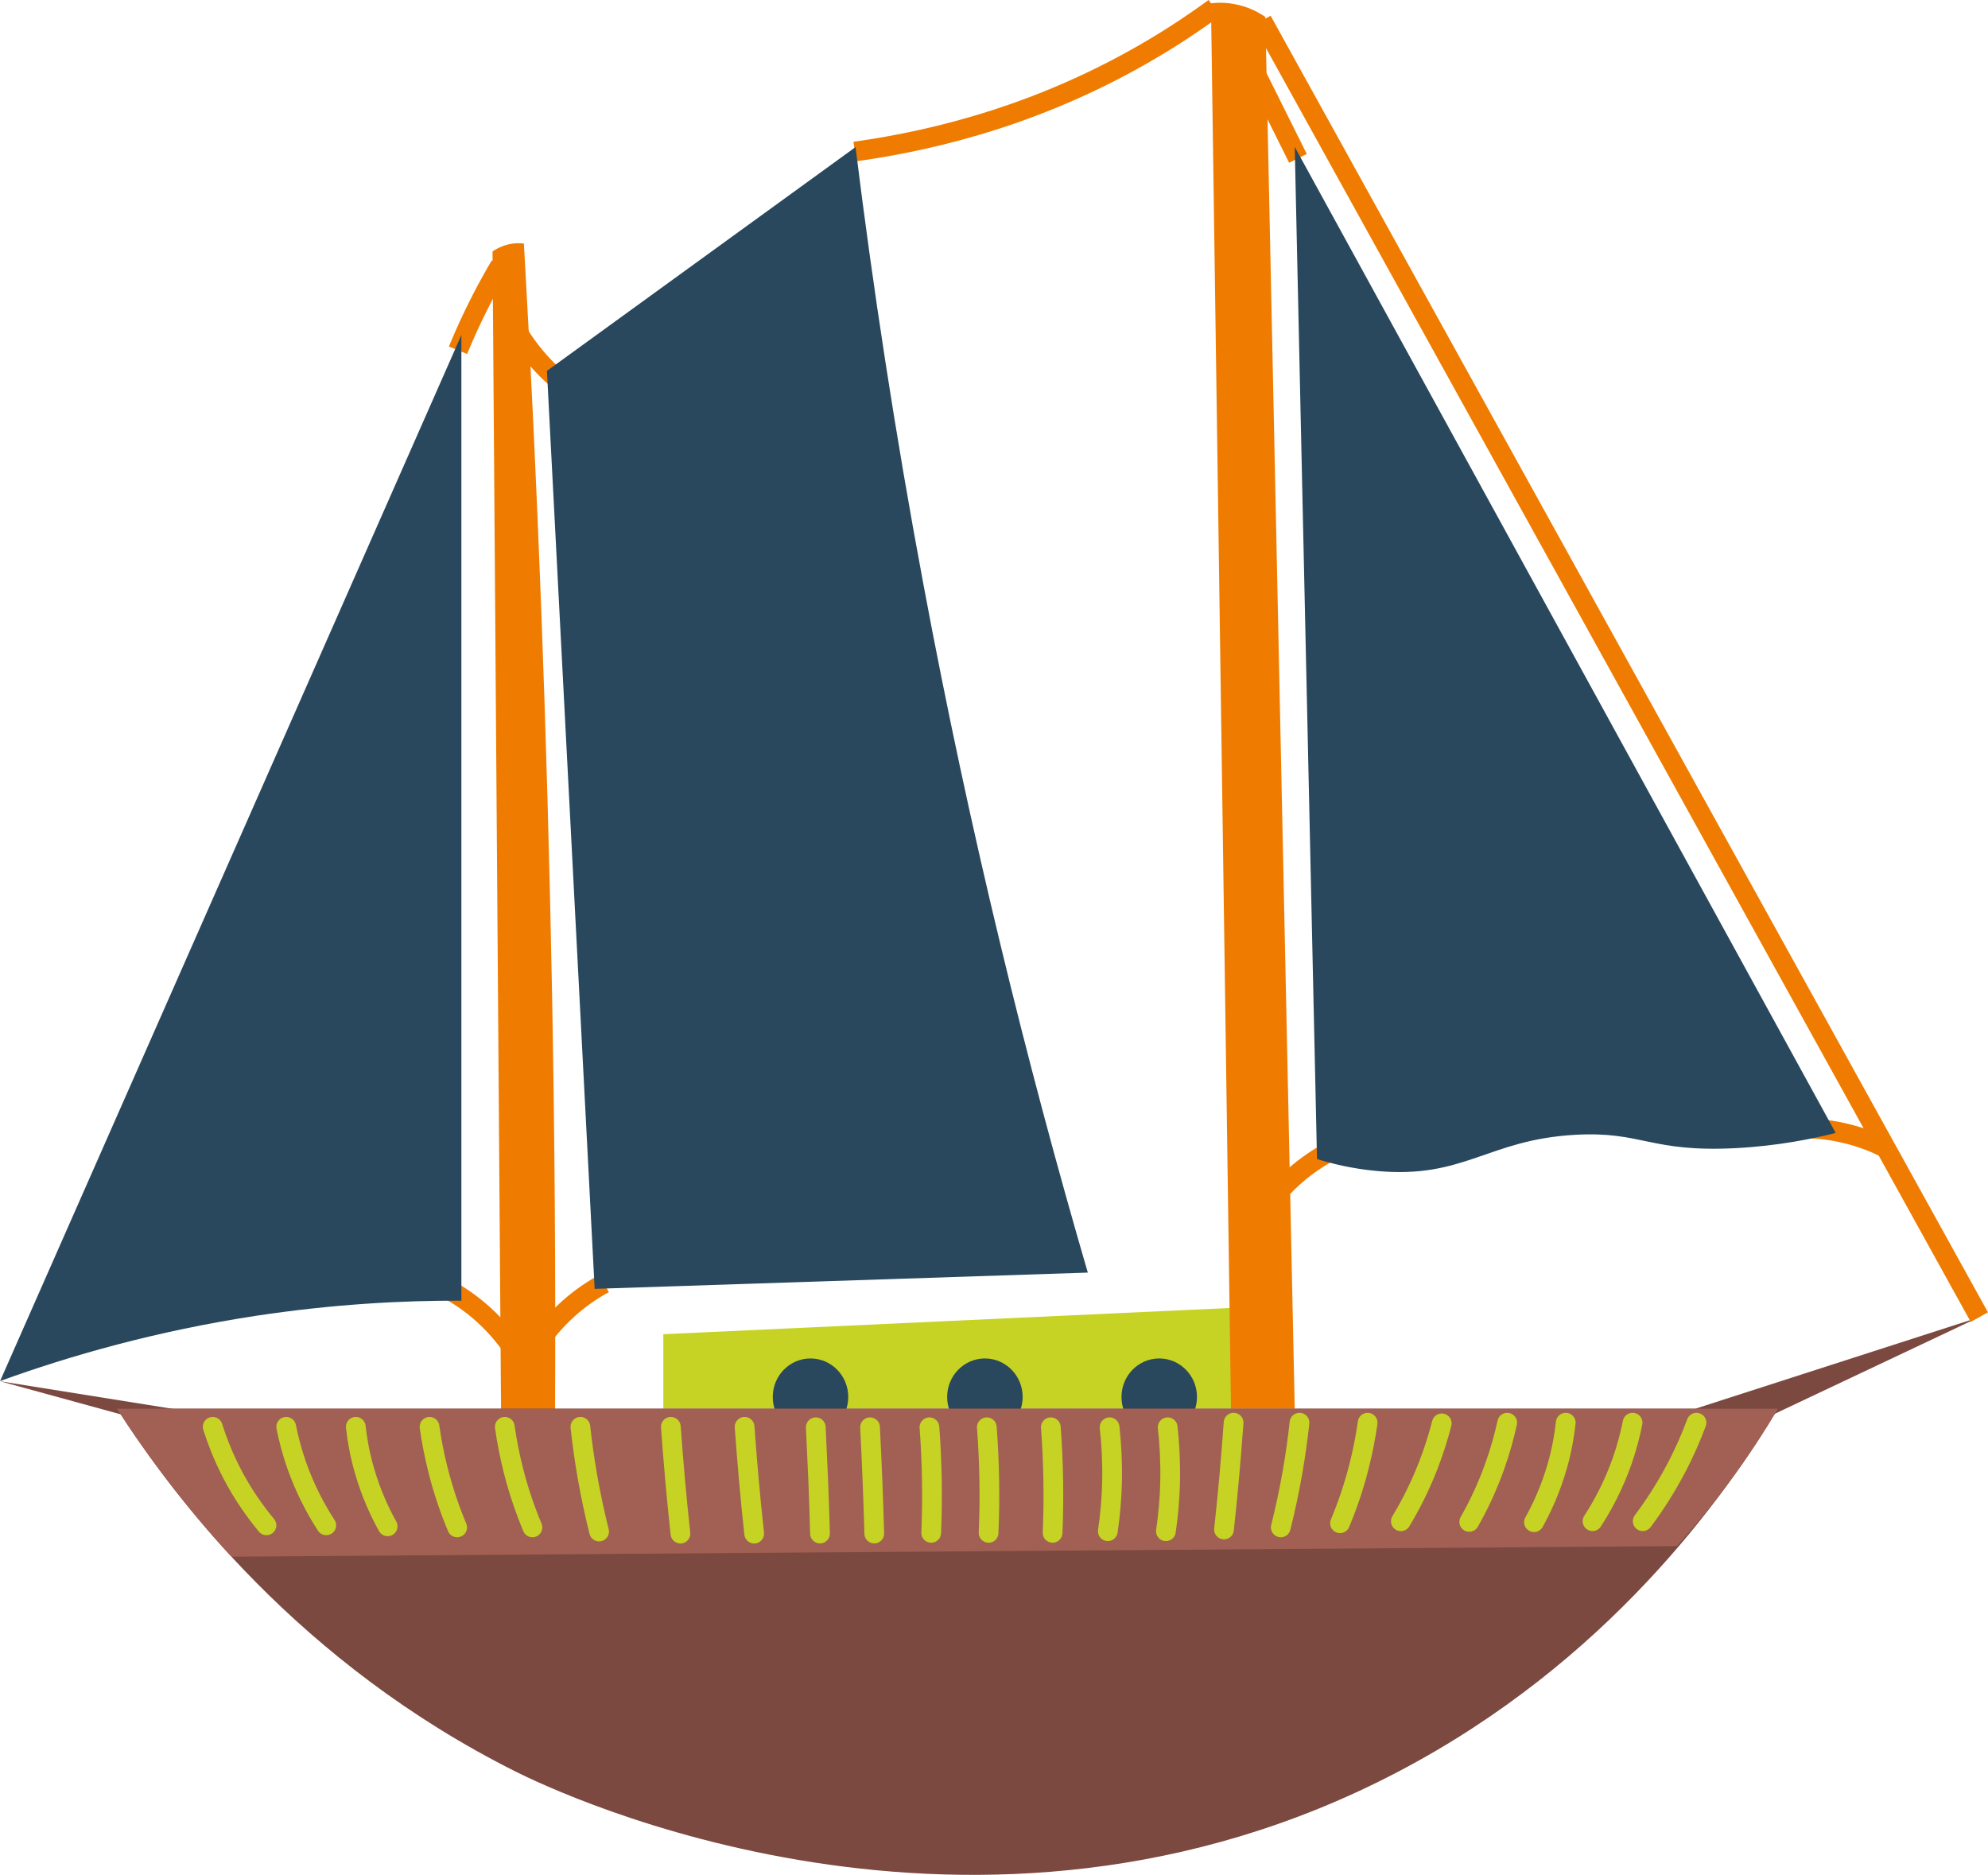 <?xml version="1.0" encoding="UTF-8"?><svg id="b" xmlns="http://www.w3.org/2000/svg" viewBox="0 0 259.09 244.36"><g id="c"><g id="d"><g id="e"><path d="M86.45,183.6v-9.71l74.94-3.47-.96,13.18H86.45Z" fill="#c6d325"/><path d="M65.3,183.7l-1.11-150.93c.4-.28,1.03-.64,1.88-.87,.93-.25,1.72-.22,2.21-.16,1.8,31.46,3.03,63.91,3.66,97.29,.35,18.54,.48,36.77,.4,54.67h-7.04Z" fill="#ef7c00"/><path d="M160.43,183.6L157.82,.43c.82-.1,2.03-.14,3.44,.18,1.67,.37,2.92,1.09,3.65,1.6,1.28,60.47,2.55,120.93,3.83,181.4h-8.31Z" fill="#ef7c00"/><path d="M105.63,187.09c2.72,0,4.92-2.25,4.92-5.02s-2.2-5.02-4.92-5.02-4.92,2.25-4.92,5.02,2.2,5.02,4.92,5.02Z" fill="#29485d"/><path d="M128.36,187.09c2.72,0,4.92-2.25,4.92-5.02s-2.2-5.02-4.92-5.02-4.92,2.25-4.92,5.02,2.2,5.02,4.92,5.02Z" fill="#29485d"/><path d="M151.08,187.09c2.72,0,4.92-2.25,4.92-5.02s-2.2-5.02-4.92-5.02-4.92,2.25-4.92,5.02,2.2,5.02,4.92,5.02Z" fill="#29485d"/><path d="M15.25,183.6H231.71c-6.98,11.57-22.23,33.03-49.51,47.32-55.02,28.85-109.61,2.67-114.95,0-28.2-14.11-44.4-35.52-52-47.32Z" fill="#7b493f"/><path d="M0,180.02l20.31,5.57c1.43-.55,2.85-1.09,4.28-1.64-8.2-1.31-16.39-2.62-24.59-3.93Z" fill="#7b493f"/><path d="M257.96,171.66c-9.7,4.59-19.41,9.17-29.11,13.76-2.63-.61-5.27-1.22-7.9-1.82l37.01-11.93h0Z" fill="#7b493f"/><path d="M15.25,183.6H231.71c-1.77,3-3.86,6.23-6.34,9.57-2.32,3.13-4.63,5.9-6.83,8.34-62.8,.46-125.58,.92-188.38,1.38-2.97-3.22-6.06-6.88-9.15-11-2.13-2.84-4.05-5.62-5.76-8.28Z" fill="#a16053"/><path d="M27.72,185.96c.57,1.79,1.37,3.89,2.53,6.12,1.46,2.81,3.08,5.03,4.48,6.72" fill="none" stroke="#c6d325" stroke-linecap="round" stroke-miterlimit="10" stroke-width="2.57"/><path d="M37.3,185.96c.3,1.51,.73,3.18,1.35,4.97,1.14,3.24,2.57,5.87,3.87,7.87" fill="none" stroke="#c6d325" stroke-linecap="round" stroke-miterlimit="10" stroke-width="2.57"/><path d="M46.37,185.96c.18,1.63,.5,3.52,1.09,5.57,.86,3.03,2.01,5.52,3.06,7.4" fill="none" stroke="#c6d325" stroke-linecap="round" stroke-miterlimit="10" stroke-width="2.57"/><path d="M55.98,185.96c.24,1.71,.59,3.58,1.09,5.57,.72,2.87,1.61,5.39,2.51,7.54" fill="none" stroke="#c6d325" stroke-linecap="round" stroke-miterlimit="10" stroke-width="2.57"/><path d="M65.79,185.96c.24,1.71,.59,3.58,1.09,5.57,.72,2.87,1.61,5.39,2.51,7.54" fill="none" stroke="#c6d325" stroke-linecap="round" stroke-miterlimit="10" stroke-width="2.57"/><path d="M75.64,185.96c.22,2.04,.52,4.2,.91,6.45,.45,2.56,.97,4.97,1.53,7.2" fill="none" stroke="#c6d325" stroke-linecap="round" stroke-miterlimit="10" stroke-width="2.57"/><path d="M87.43,185.96c.17,2.32,.35,4.68,.57,7.08,.21,2.32,.43,4.6,.68,6.84" fill="none" stroke="#c6d325" stroke-linecap="round" stroke-miterlimit="10" stroke-width="2.57"/><path d="M221.1,185.42c-.67,1.8-1.52,3.79-2.62,5.88-1.44,2.75-2.97,5.06-4.39,6.96" fill="none" stroke="#c6d325" stroke-linecap="round" stroke-miterlimit="10" stroke-width="2.57"/><path d="M212.77,185.42c-.3,1.51-.73,3.18-1.35,4.97-1.14,3.24-2.57,5.87-3.87,7.87" fill="none" stroke="#c6d325" stroke-linecap="round" stroke-miterlimit="10" stroke-width="2.57"/><path d="M204.06,185.42c-.18,1.63-.5,3.52-1.08,5.57-.86,3.03-2.01,5.52-3.06,7.4" fill="none" stroke="#c6d325" stroke-linecap="round" stroke-miterlimit="10" stroke-width="2.57"/><path d="M196.43,185.42c-.37,1.7-.88,3.58-1.59,5.58-1.02,2.89-2.21,5.34-3.36,7.35" fill="none" stroke="#c6d325" stroke-linecap="round" stroke-miterlimit="10" stroke-width="2.57"/><path d="M178.24,185.42c-.24,1.71-.59,3.58-1.09,5.57-.72,2.87-1.61,5.39-2.51,7.54" fill="none" stroke="#c6d325" stroke-linecap="round" stroke-miterlimit="10" stroke-width="2.57"/><path d="M187.9,185.51c-.43,1.68-1,3.53-1.76,5.49-1.11,2.86-2.37,5.28-3.57,7.27" fill="none" stroke="#c6d325" stroke-linecap="round" stroke-miterlimit="10" stroke-width="2.57"/><path d="M169.36,185.42c-.22,2.04-.52,4.2-.91,6.45-.45,2.56-.97,4.97-1.53,7.2" fill="none" stroke="#c6d325" stroke-linecap="round" stroke-miterlimit="10" stroke-width="2.57"/><path d="M160.77,185.42c-.17,2.32-.35,4.68-.57,7.08-.21,2.32-.43,4.6-.68,6.84" fill="none" stroke="#c6d325" stroke-linecap="round" stroke-miterlimit="10" stroke-width="2.57"/><path d="M97.04,185.96c.17,2.32,.35,4.68,.57,7.08,.21,2.32,.43,4.6,.68,6.84" fill="none" stroke="#c6d325" stroke-linecap="round" stroke-miterlimit="10" stroke-width="2.57"/><path d="M106.32,186.02c.11,2.31,.22,4.66,.32,7.02,.09,2.29,.17,4.57,.23,6.83" fill="none" stroke="#c6d325" stroke-linecap="round" stroke-miterlimit="10" stroke-width="2.57"/><path d="M113.39,186.02c.12,2.31,.22,4.66,.32,7.02,.09,2.29,.17,4.57,.23,6.83" fill="none" stroke="#c6d325" stroke-linecap="round" stroke-miterlimit="10" stroke-width="2.57"/><path d="M121.13,186.02c.17,2.21,.28,4.56,.32,7.02,.04,2.36,0,4.61-.09,6.74" fill="none" stroke="#c6d325" stroke-linecap="round" stroke-miterlimit="10" stroke-width="2.57"/><path d="M128.61,186.02c.17,2.21,.28,4.56,.32,7.02,.04,2.36,0,4.61-.09,6.74" fill="none" stroke="#c6d325" stroke-linecap="round" stroke-miterlimit="10" stroke-width="2.57"/><path d="M136.95,186.02c.17,2.21,.28,4.56,.32,7.02,.04,2.36,0,4.61-.09,6.74" fill="none" stroke="#c6d325" stroke-linecap="round" stroke-miterlimit="10" stroke-width="2.57"/><path d="M144.61,186.02c.23,2.06,.37,4.42,.32,7.02-.05,2.42-.27,4.61-.55,6.53" fill="none" stroke="#c6d325" stroke-linecap="round" stroke-miterlimit="10" stroke-width="2.57"/><path d="M152.18,186.02c.23,2.06,.37,4.42,.32,7.02-.05,2.42-.27,4.61-.55,6.53" fill="none" stroke="#c6d325" stroke-linecap="round" stroke-miterlimit="10" stroke-width="2.57"/><path d="M59.69,45.65c.85-2.07,1.84-4.25,3-6.51,.83-1.62,1.67-3.14,2.51-4.55" fill="none" stroke="#ef7c00" stroke-miterlimit="10" stroke-width="2.57"/><path d="M66.19,40.86c.72,1.57,1.84,3.59,3.58,5.65,1.45,1.74,2.92,3.01,4.15,3.93" fill="none" stroke="#ef7c00" stroke-miterlimit="10" stroke-width="2.57"/><path d="M67.25,176.33c-.93-1.44-2.33-3.28-4.33-5.08-1.68-1.5-3.32-2.56-4.66-3.28" fill="none" stroke="#ef7c00" stroke-miterlimit="10" stroke-width="2.57"/><path d="M69.75,175.64c.93-1.44,2.33-3.28,4.33-5.08,1.68-1.5,3.32-2.56,4.66-3.28" fill="none" stroke="#ef7c00" stroke-miterlimit="10" stroke-width="2.57"/><path d="M164.24,158.49c.93-1.44,2.33-3.28,4.33-5.08,1.68-1.5,3.32-2.56,4.66-3.28" fill="none" stroke="#ef7c00" stroke-miterlimit="10" stroke-width="2.57"/><path d="M233.88,147.08c1.7-.07,3.97,0,6.57,.62,2.18,.51,3.97,1.25,5.33,1.94" fill="none" stroke="#ef7c00" stroke-miterlimit="10" stroke-width="2.57"/><path d="M163.89,10.06l5.27,10.58" fill="none" stroke="#ef7c00" stroke-miterlimit="10" stroke-width="2.57"/><path d="M111.41,19.75c10.92-1.52,24.68-5.05,38.64-13.3,2.96-1.74,5.69-3.57,8.22-5.41" fill="none" stroke="#ef7c00" stroke-miterlimit="10" stroke-width="2.57"/><path d="M164.47,2.67c31.16,56.33,62.33,112.66,93.49,168.99" fill="none" stroke="#ef7c00" stroke-miterlimit="10" stroke-width="2.57"/><path d="M168.74,19.17l2.9,131.89c1.79,.56,4.49,1.26,7.82,1.56,11.43,1.04,14.38-4.08,25.86-4.72,8.73-.48,9.72,2.32,20.9,1.74,5.51-.29,10.02-1.22,13.02-1.98-23.5-42.84-47-85.67-70.5-128.51h0Z" fill="#29485d"/><path d="M0,180.02L60.13,43.67v125.85c-7.82-.03-16.81,.47-26.69,1.96-13.09,1.99-24.34,5.22-33.44,8.52H0Z" fill="#29485d"/><path d="M71.28,48.34l6.22,119.64,64.27-2.12c-7.95-27.25-15.36-57.22-21.43-89.73-3.7-19.78-6.6-38.8-8.84-56.96-13.41,9.72-26.82,19.45-40.22,29.17h0Z" fill="#29485d"/></g></g></g></svg>